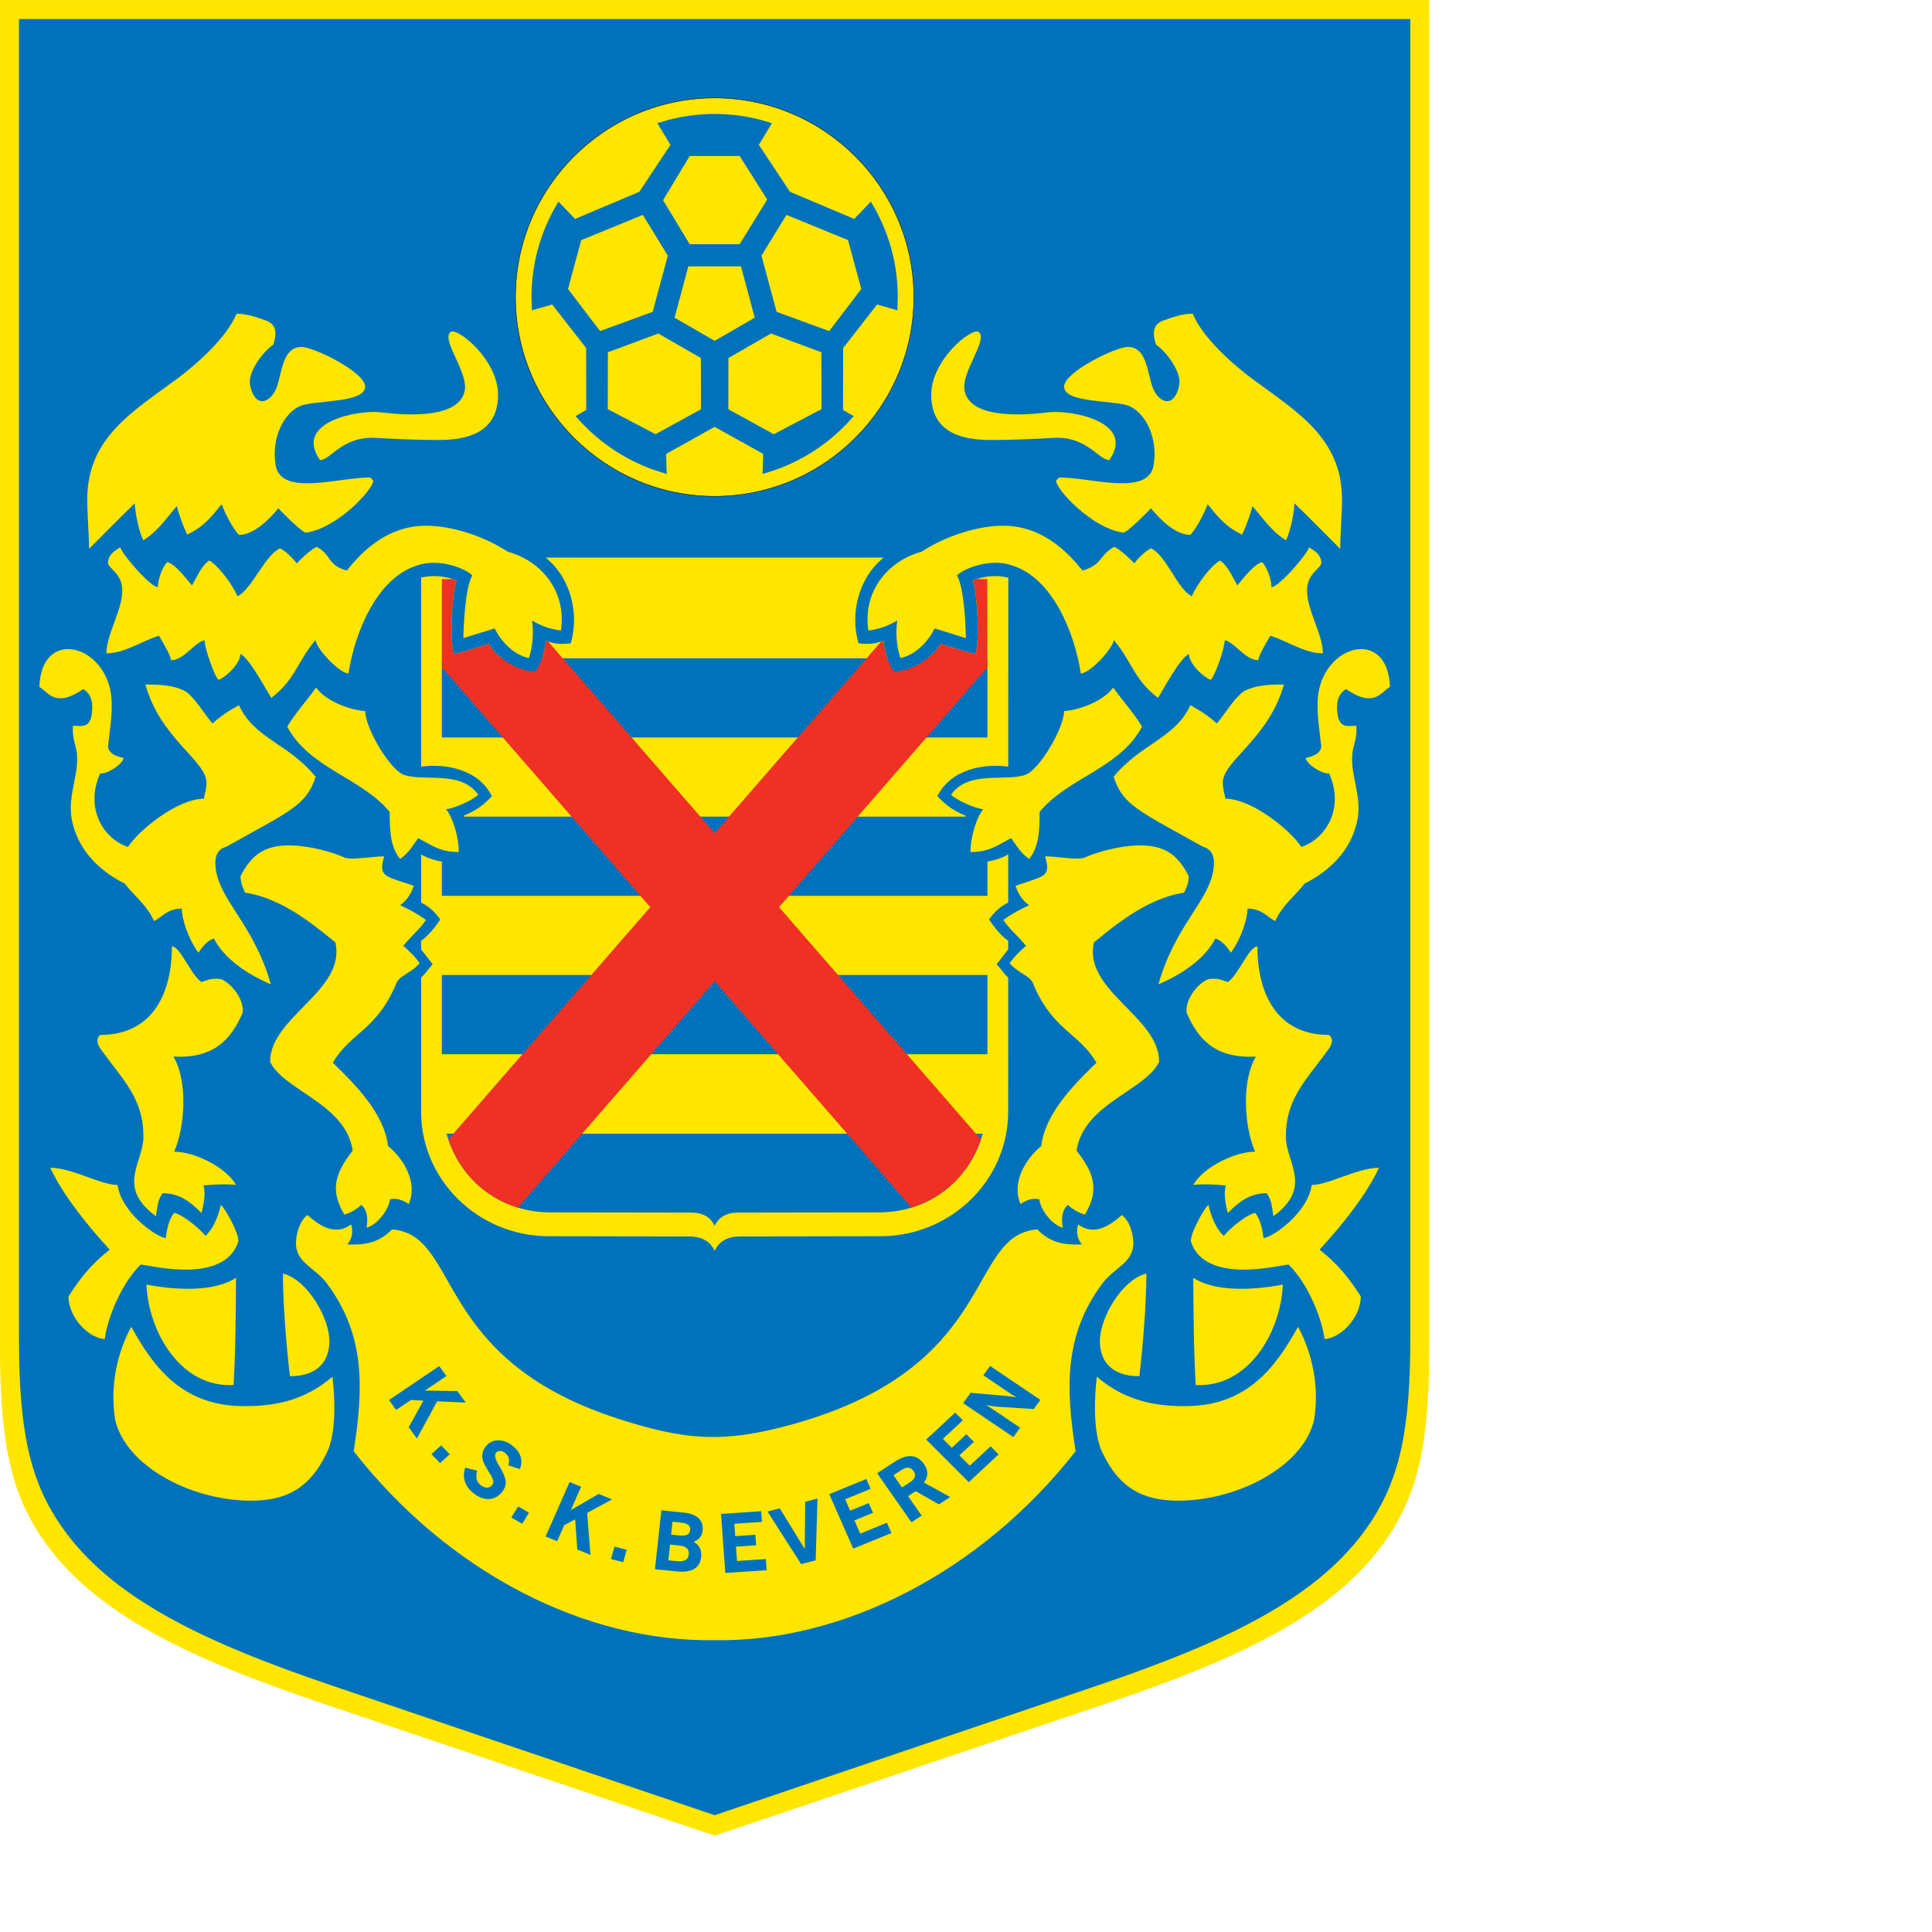 <?xml version="1.0" encoding="UTF-8" standalone="no"?>
<svg
   xmlns:dc="http://purl.org/dc/elements/1.1/"
   xmlns:cc="http://creativecommons.org/ns#"
   xmlns:rdf="http://www.w3.org/1999/02/22-rdf-syntax-ns#"
   xmlns:svg="http://www.w3.org/2000/svg"
   xmlns="http://www.w3.org/2000/svg"
   xmlns:sodipodi="http://sodipodi.sourceforge.net/DTD/sodipodi-0.dtd"
   xmlns:inkscape="http://www.inkscape.org/namespaces/inkscape"
   version="1.1"
   id="Layer_1"
   x="0px"
   y="0px"
   viewBox="0 0 1000 1000"
   xml:space="preserve"
   sodipodi:docname="Beveren.svg"
   width="1000"
   height="1000"
   inkscape:version="1.0.1 (3bc2e813f5, 2020-09-07)"><defs
   id="defs37" /><sodipodi:namedview
   pagecolor="#ffffff"
   bordercolor="#666666"
   borderopacity="1"
   objecttolerance="10"
   gridtolerance="10"
   guidetolerance="10"
   inkscape:pageopacity="0"
   inkscape:pageshadow="2"
   inkscape:window-width="1920"
   inkscape:window-height="1017"
   id="namedview35"
   showgrid="false"
   inkscape:zoom="1.1186869"
   inkscape:cx="306"
   inkscape:cy="396"
   inkscape:window-x="-8"
   inkscape:window-y="-8"
   inkscape:window-maximized="1"
   inkscape:current-layer="Layer_1" />















<g
   id="g880"
   transform="matrix(2.486,0,0,2.486,-26.923,-336.336)"><path
     style="fill:#ffe600"
     d="m 10.831,135.307 v 280.668 0 c 0,19.547 2.248,30.085 8.876,39.748 10.686,15.581 30.73,24.95 58.282,34.241 v 0 l 81.634,27.525 81.633,-27.525 v 0 c 27.553,-9.291 47.596,-18.661 58.282,-34.241 6.629,-9.663 8.877,-20.201 8.877,-39.748 v 0 -280.668 z"
     id="path2" /><path
     style="fill:#0072bc"
     d="m 159.623,513.227 -79.52,-26.935 v 0 C 53.299,477.213 33.809,468.033 23.416,452.79 16.97,443.332 14.782,433.019 14.782,413.892 v 0 -274.634 h 289.681 v 274.634 0 c 0,19.127 -2.188,29.44 -8.634,38.898 -10.393,15.243 -29.883,24.423 -56.688,33.502 v 0 z"
     id="path4" /><path
     style="fill:#ffe600"
     d="m 248.045,421.829 c -6.022,0 -8.291,-3.401 -8.21,-7.503 0.095,-4.736 4.556,-12.568 9.677,-13.886 0.001,5.843 -0.701,15.253 -1.467,21.389 z m 11.736,1.832 c -0.441,-7.517 -0.458,-16.316 -0.512,-22.32 4.251,2.767 11.596,2.749 18.658,1.409 -0.442,9.977 -7.199,21.52 -18.146,20.911 z m 26.821,-9.573 c -0.465,-4.036 -3.334,-11.442 -7.482,-15.511 -1.95,0.128 -17.181,4.23 -20.285,-4.625 -0.458,-1.309 2.424,-6.666 3.585,-7.828 0.31,1.251 1.056,4.407 3.205,6.503 0.908,-1.226 4.605,-4.443 6.555,-4.805 1.168,1.581 1.505,3.559 1.722,5.241 1.78,-0.117 9.142,-5.092 10.043,-11.057 3.569,0 9.456,-3.572 14,-3.572 -2.597,5.521 -7.258,11.477 -12.367,17.031 3.81,3.066 6.017,5.733 8.575,9.758 -0.063,4.72 -4.476,8.755 -7.551,8.865 z m -47.407,7.844 c -0.445,3.706 -0.839,10.397 0.764,14.914 3.114,7.135 7.541,10.655 15.274,10.88 12.817,0.373 27.136,-7.065 29.225,-16.975 1.299,-8.28 -1.244,-15.337 -3.38,-19.213 -4.657,8.501 -10.605,16.235 -22.736,16.509 -7.248,0.164 -13.45,-1.249 -19.147,-6.115 z m -79.572,54.856 c 26.442,0.445 55.286,-13.965 75.15,-39.331 -1.94,-12.696 -2.636,-23.942 5.591,-34.959 2.495,-3.344 6.592,-4.299 6.426,-8.605 -0.086,-2.272 -1,-4.668 -2.406,-5.632 -2.822,2.58 -5.938,4.268 -9.061,1.968 -0.441,1.242 -0.303,3.018 0.791,4.146 -4.511,0.274 -7.12,-0.854 -9.301,-3.113 -14.912,1.129 -7.766,28.502 -50.826,40.536 -14.46,4.038 -22.521,3.44 -36.893,-1.262 -38.441,-12.576 -32.248,-38.183 -46.662,-39.274 -2.179,2.259 -4.788,3.387 -9.299,3.113 1.094,-1.128 1.232,-2.903 0.789,-4.146 -3.123,2.3 -6.236,0.612 -9.061,-1.968 -1.404,0.964 -2.318,3.36 -2.406,5.632 -0.165,4.306 3.933,5.262 6.426,8.605 8.227,11.016 7.531,22.262 5.591,34.959 19.863,25.365 48.357,39.776 75.151,39.331 z M 71.201,421.829 c 6.02,0 8.291,-3.401 8.208,-7.503 -0.095,-4.736 -4.556,-12.568 -9.675,-13.886 -10e-4,5.843 0.699,15.253 1.467,21.389 z m -11.738,1.832 c 0.444,-7.517 0.46,-16.316 0.512,-22.32 -4.251,2.767 -11.596,2.749 -18.656,1.409 0.44,9.977 7.199,21.52 18.144,20.911 z m -26.819,-9.573 c 0.463,-4.036 3.334,-11.442 7.48,-15.511 1.949,0.128 17.181,4.23 20.284,-4.625 0.458,-1.309 -2.422,-6.666 -3.585,-7.828 -0.308,1.251 -1.054,4.407 -3.205,6.503 -0.908,-1.226 -4.606,-4.443 -6.553,-4.805 -1.168,1.581 -1.505,3.559 -1.724,5.241 -1.781,-0.117 -9.143,-5.092 -10.042,-11.057 -3.571,0 -9.456,-3.572 -14.001,-3.572 2.597,5.521 7.259,11.477 12.368,17.031 -3.81,3.066 -6.019,5.733 -8.577,9.758 0.066,4.72 4.478,8.755 7.555,8.865 z m 47.407,7.844 c 0.445,3.706 0.839,10.397 -0.766,14.914 -3.113,7.135 -7.54,10.655 -15.272,10.88 -12.819,0.373 -27.138,-7.065 -29.227,-16.975 -1.297,-8.28 1.246,-15.337 3.382,-19.213 4.656,8.501 10.604,16.235 22.736,16.509 7.248,0.164 13.45,-1.249 19.147,-6.115 z"
     id="path6" /><path
     style="fill:#ffe600"
     d="m 159.623,395.74 c -0.919,-2.02 -2.708,-3.022 -5.366,-3.01 v 0 l -29.51,-0.048 v 0 C 110.35,392.5 98.509,381.014 98.509,366.75 v 0 -27.89 0 c 0.93,-0.917 1.919,-2.344 2.41,-2.79 -0.734,-0.957 -1.626,-2.073 -2.41,-3.107 v 0 -1.809 0 c 0.82,-0.546 2.174,-1.713 3.992,-4.42 -1.284,-1.8 -2.616,-2.867 -3.992,-3.515 v 0 -10.047 0 c 2.004,1.266 6.307,2.331 9.863,1.374 0.606,-3.019 -0.07,-7.115 -1.037,-9.41 3.156,-1.24 4.714,-2.838 5.912,-4.073 -2.836,-5.725 -9.901,-6.837 -14.738,-6.151 v 0 -39.37 0 c 2.77,-0.613 5.23,-0.258 7.487,0.65 -0.637,0.042 -1.714,9.634 -0.774,15.269 2.536,-0.42 5.072,-1.464 7.397,-2.116 0.861,2.123 5.53,5.783 9.735,5.74 0.831,-1.275 2.021,-3.859 2.08,-6.39 2.127,0.778 3.389,0.721 5.231,0.545 1.773,-6.073 0.113,-13.545 -5.227,-17.849 v 0 h 70.369 v 0 c -5.341,4.304 -7.001,11.775 -5.226,17.849 1.841,0.176 3.102,0.233 5.229,-0.545 0.06,2.531 1.249,5.115 2.08,6.39 4.205,0.043 8.874,-3.617 9.735,-5.74 2.327,0.652 4.861,1.695 7.399,2.116 0.939,-5.635 -0.137,-15.227 -0.774,-15.269 2.264,-0.911 4.73,-1.265 7.512,-0.645 v 0 l -0.011,39.366 v 0 c -4.839,-0.691 -11.914,0.418 -14.753,6.149 1.198,1.235 2.756,2.833 5.914,4.073 -0.968,2.294 -1.643,6.391 -1.038,9.41 3.562,0.959 7.873,-0.111 9.873,-1.38 v 0 l -0.002,10.05 v 0 c -1.379,0.647 -2.715,1.715 -4,3.518 1.823,2.713 3.179,3.879 3.998,4.423 v 0 1.799 0 c -0.785,1.036 -1.68,2.154 -2.415,3.113 0.492,0.447 1.483,1.876 2.415,2.794 v 0 l -0.007,27.886 v 0 c -0.003,14.264 -11.838,25.75 -26.236,25.932 v 0 l -29.509,0.048 v 0 c -2.66,-0.01 -4.448,0.992 -5.368,3.012 z"
     id="path8" /><path
     style="fill:#0072bc"
     d="m 159.623,390.525 c -0.852,-1.858 -2.51,-2.779 -4.973,-2.768 v 0 l -29.734,-0.043 v 0 c -10.351,-0.225 -18.504,-6.958 -21.105,-16.384 v 0 h 111.624 v 0 c -2.6,9.426 -10.753,16.159 -21.104,16.384 v 0 l -29.734,0.043 v 0 c -2.465,-0.011 -4.122,0.91 -4.974,2.768 z m -56.792,-35.74 v -16.486 h 113.58 v 16.486 z m 0,-32.977 v -8.142 l 3.505,-8.346 H 212.91 l 3.5,8.347 v 8.142 H 102.831 Z m 0,-32.968 v -16.488 h 13.974 v 0 c 1.643,1.021 3.459,1.632 4.941,1.909 0.388,-0.596 0.708,-1.234 0.961,-1.909 v 0 h 73.835 v 0 c 0.251,0.674 0.571,1.313 0.959,1.909 1.482,-0.277 3.3,-0.888 4.94,-1.909 v 0 h 13.971 v 16.488 z"
     id="path10" /><path
     style="fill:#ee3124"
     d="m 194.286,268.875 -34.663,39.875 -34.662,-39.875 v 0 c -0.169,-0.055 -0.344,-0.114 -0.526,-0.18 -0.059,2.531 -1.25,5.115 -2.08,6.39 -4.205,0.043 -8.874,-3.617 -9.735,-5.74 -2.325,0.652 -4.861,1.695 -7.397,2.116 -0.94,-5.635 0.137,-15.227 0.774,-15.269 -0.298,-0.121 -0.599,-0.23 -0.905,-0.329 v 0 h -2.26 v 18.367 l 43.388,49.941 -42.041,48.359 v 0 c 2.287,6.84 7.574,12.096 14.472,14.196 v 0 l 40.973,-47.134 40.974,47.134 v 0 c 6.898,-2.097 12.185,-7.354 14.474,-14.192 v 0 l -42.042,-48.363 43.383,-49.929 -0.023,-18.378 h -2.235 v 0 c -0.306,0.1 -0.605,0.209 -0.903,0.329 0.638,0.042 1.714,9.634 0.774,15.269 -2.538,-0.42 -5.072,-1.464 -7.399,-2.116 -0.861,2.123 -5.53,5.783 -9.735,5.74 -0.831,-1.275 -2.02,-3.859 -2.08,-6.39 -0.183,0.065 -0.357,0.125 -0.526,0.179 z"
     id="path12" /><path
     style="fill:#ffe600"
     d="m 57.979,311.571 c 13.391,-7.499 16.673,-8.627 18.57,-14.566 -5.815,-7.027 -12.778,-7.93 -15.974,-14.889 -2.286,1.256 -3.736,2.228 -5.518,3.814 -2.382,-2.966 -3.519,-5.097 -5.517,-6.657 -2.807,-1.535 -6.433,-1.458 -8.439,-1.458 3.151,11.293 12.655,15.82 12.718,20.393 0.02,1.281 -0.429,2.566 -0.539,3.387 -5.517,0 -13.603,6.595 -15.806,10.034 -5.074,-1.659 -9.052,-8.008 -5.788,-15.312 1.339,0.188 4.49,-1.692 4.901,-3.193 -0.81,-0.235 -3.059,-0.59 -3.27,-2.398 0.384,-3.534 0.911,-6.488 0.748,-9.662 -0.338,-6.627 -5.164,-10.771 -9.266,-10.624 -2.993,0.106 -5.597,2.496 -5.773,7.87 1.9,1.102 3.241,4.477 9.119,0.469 1.619,0.922 2.361,2.821 1.593,6.177 -0.705,1.609 -1.474,1.583 -3.698,1.44 -0.164,1.081 0.068,2.796 0.454,4.078 1.562,5.212 -1.916,9.954 -0.65,15.804 1.33,6.159 5.783,10.399 10.977,12.996 1.554,2.165 4.607,4.428 6.085,7.794 1.634,-0.79 2.745,-2.596 5.757,-2.596 0.014,1.844 1.17,6.025 3.474,9.173 0.874,-1.311 2.093,-2.702 3.244,-2.922 2.748,5.398 9.567,8.538 11.839,9.511 -3.647,-12.846 -11.023,-17.602 -11.54,-24.717 -0.143,-1.995 0.481,-3.439 2.299,-3.946 z m 31.25,-85.104 c 4.271,0.267 9.314,0.436 12.789,0.436 5.257,0 12.475,-1.028 12.511,-9.365 0.031,-7.424 -8.569,-14.16 -9.881,-13.13 -2.069,1.622 3.76,8.36 2.92,12.303 -1.137,5.332 -10.471,5.294 -17.373,4.437 -4.756,-0.591 -18.327,1.958 -12.739,9.927 2.328,-0.03 4.606,-5.054 11.773,-4.608 z m 32.372,38.011 c 2.001,1.201 3.791,1.789 6.017,2.093 1.206,-8.129 -4.003,-14.455 -11.061,-16.407 -4.824,-3.146 -11.251,-5.313 -16.682,-5.412 -9.242,-0.169 -14.732,6.793 -16.853,9.338 -4.16,-1.189 -3.073,-3.246 -6.252,-4.949 -1.372,0.692 -3.138,2.364 -4.158,3.442 -0.739,-0.989 -2.073,-2.388 -3.477,-3.134 -3.217,1.494 -5.869,8.566 -8.852,9.98 -1.115,-2.532 -3.925,-6.282 -5.872,-7.433 -1.606,1.017 -2.434,3.164 -3.614,5.174 -1.352,-1.577 -3.418,-4.352 -5.121,-4.85 -0.945,0.846 -1.977,3.497 -1.977,5.216 -1.592,0 -7.79,-7.248 -7.79,-8.285 -0.992,0.548 -2.597,1.488 -2.597,3.246 0.022,1.06 2.785,2.122 2.961,5.314 0.238,4.314 -3.286,9.373 -3.286,13.511 3.894,0 7.704,-2.738 10.95,-3.655 0.531,0.914 2.485,4.108 2.485,5.082 2.77,0 4.836,-3.709 7.013,-4.151 -0.061,1.573 2.199,7.919 2.935,8.243 1.622,-0.649 4.501,-3.429 4.501,-5.377 1.739,0.642 5.335,7.36 6.436,9.131 5.114,-3.917 5.339,-7.466 9.23,-12.069 0,1.618 4.921,6.974 6.845,6.974 1.299,-8.438 5.855,-19.835 14.283,-22.469 4.465,-1.594 10,0.552 11.511,2.063 -1.619,2.682 -1.859,11.828 -1.859,13.057 v 0 l 6.492,-2.021 v 0 c 1.298,2.597 3.894,5.518 7.14,6.167 0.806,-2.489 1.023,-5.096 0.652,-7.819 z M 88.546,235.349 87.897,234.7 v 0 c -6.697,0 -18.586,4.02 -19.677,-2.56 -0.934,-5.635 1.671,-10.766 5.011,-12.274 2.947,-1.331 13.743,-0.544 13.628,-4.14 -0.096,-2.994 -10.825,-8.291 -13.377,-8.203 -3.787,0.132 -3.914,5.145 -4.992,8.269 -1.061,3.08 -4.369,4.977 -5.566,-0.163 -0.642,-2.75 2.536,-6.995 4.794,-8.574 0.988,-2.863 0.319,-4.396 -1.552,-5.038 -1.716,-0.587 -3.661,-1.399 -6.098,-1.399 -1.93,4.826 -8.141,10.409 -12.421,13.577 -9.126,6.758 -18.611,12.2 -18.65,24.995 -0.011,3.19 0.376,7.472 0.376,10.373 3.187,-3.164 6.388,-6.45 9.524,-9.483 0.042,1.705 0.77,5.681 1.776,7.705 3.193,-1.955 5.131,-5.115 6.984,-7.105 0.328,1.415 1.234,4.077 2.159,5.915 4,-1.826 5.948,-5.008 7.183,-6.322 0.572,1.717 2.351,5.158 3.575,6.381 3.147,0.066 6.627,-3.538 8.199,-5.537 0,0.038 4.97,5.178 5.781,5.067 6.499,-0.889 13.992,-8.978 13.992,-10.835 z m 9.352,74.443 c 3.083,1.623 4.563,2.894 8.457,2.894 0,-3.245 -1.336,-7.39 -2.667,-8.912 1.669,-0.116 5.652,-1.933 6.714,-3.011 -3.579,-5.128 -11.168,-2.706 -15.42,-4.122 -2.921,-0.975 -8.115,-9.739 -8.115,-13.309 -1.622,0 -7.491,-1.311 -10.246,-4.869 -1.664,2.386 -4.503,5.573 -5.983,8.114 4.564,8.689 15.482,10.627 21.325,17.768 0,3.659 0.096,7.297 2.181,9.79 1.961,-1.411 2.531,-2.712 3.754,-4.343 z m -44.693,72.314 c 2.376,-0.234 4.793,-0.314 6.766,-0.114 -2.148,-3.743 -8.682,-6.913 -12.874,-6.913 2.204,-5.001 2.932,-14.543 -0.153,-19.799 8.309,0.427 11.984,-3.434 14.423,-9.178 0.276,-2.56 -2.037,-5.846 -4.446,-6.924 -2.25,-0.375 -3.064,0.317 -4.166,0.571 -2.316,-1.658 -4.382,-7.404 -6.135,-7.404 0,10.063 -4.22,18.432 -14.932,18.432 -1.35,1.172 0.046,2.859 0.324,3.247 4.446,6.173 8.949,10.165 8.66,18.587 -0.462,5.202 -5.339,10.055 2.616,15.901 0.347,-2.529 0.514,-3.55 1.397,-4.784 3.571,0 5.83,1.849 8.101,4.121 0.247,-1.199 0.992,-3.663 0.419,-5.743 z m 32.871,4.036 c 0.696,0.706 1.549,1.709 1.073,4.786 2.646,-0.834 4.736,-4.189 4.855,-5.912 1.173,-0.311 2.538,-0.015 3.919,0.964 1.923,-4.31 -0.864,-9.258 -4.299,-12.075 -0.758,-6.52 -6.362,-12.412 -11.499,-17.347 3.644,-6.293 9.304,-6.759 13.343,-16.833 1.067,-1.571 2.871,-1.786 4.717,-3.852 -0.49,-0.979 -2.657,-3.088 -3.403,-3.636 1.901,-2.316 3.482,-3.496 4.728,-5.41 -1.821,-1.337 -3.526,-2.192 -5.361,-3.063 0.838,-0.62 2.04,-1.673 2.823,-4.036 -1.424,-0.562 -3.839,-1.146 -5.438,-1.979 -2.149,-1.122 -0.608,-3.777 -0.771,-4.16 -2.271,0 -6.844,0.843 -8.171,0.253 -2.47,-1.098 -7.118,-2.475 -11.332,-2.528 -5.259,-0.067 -8.05,1.861 -10.36,6.423 0.052,1.214 0.304,2.075 0.975,3.416 8.269,1.217 15.53,7.806 18.784,10.345 2.271,10.063 -13.59,15.452 -13.59,24.864 2.853,6.02 15.703,8.657 17.203,18.503 -3.729,4.704 -4.759,8.251 -1.751,13.289 0.994,-0.184 2.638,-1.094 3.555,-2.012 z m 175.19,-74.571 c -13.392,-7.499 -16.672,-8.627 -18.57,-14.566 5.815,-7.027 12.78,-7.93 15.974,-14.889 2.286,1.256 3.736,2.228 5.518,3.814 2.382,-2.966 3.521,-5.097 5.519,-6.657 2.805,-1.535 6.43,-1.458 8.439,-1.458 -3.151,11.293 -12.657,15.82 -12.72,20.393 -0.018,1.281 0.429,2.566 0.539,3.387 5.519,0 13.604,6.595 15.808,10.034 5.074,-1.659 9.052,-8.008 5.786,-15.312 -1.337,0.188 -4.488,-1.692 -4.901,-3.193 0.812,-0.235 3.061,-0.59 3.272,-2.398 -0.386,-3.534 -0.911,-6.488 -0.749,-9.662 0.336,-6.627 5.164,-10.771 9.264,-10.624 2.994,0.106 5.598,2.496 5.773,7.87 -1.898,1.102 -3.241,4.477 -9.117,0.469 -1.619,0.922 -2.363,2.821 -1.595,6.177 0.707,1.609 1.475,1.583 3.699,1.44 0.164,1.081 -0.067,2.796 -0.452,4.078 -1.562,5.212 1.912,9.954 0.65,15.804 -1.332,6.159 -5.784,10.399 -10.978,12.996 -1.552,2.165 -4.607,4.428 -6.083,7.794 -1.634,-0.79 -2.746,-2.596 -5.759,-2.596 -0.012,1.844 -1.17,6.025 -3.471,9.173 -0.876,-1.311 -2.095,-2.702 -3.247,-2.922 -2.748,5.398 -9.567,8.538 -11.839,9.511 3.646,-12.846 11.024,-17.602 11.54,-24.717 0.141,-1.995 -0.482,-3.439 -2.3,-3.946 z m -31.25,-85.104 c -4.27,0.267 -9.313,0.436 -12.788,0.436 -5.256,0 -12.475,-1.028 -12.509,-9.365 -0.034,-7.424 8.567,-14.16 9.881,-13.13 2.069,1.622 -3.762,8.36 -2.92,12.303 1.136,5.332 10.469,5.294 17.371,4.437 4.758,-0.591 18.329,1.958 12.741,9.927 -2.331,-0.03 -4.61,-5.054 -11.776,-4.608 z m -32.371,38.011 c -2.001,1.201 -3.791,1.789 -6.018,2.093 -1.206,-8.129 4.003,-14.455 11.063,-16.407 4.824,-3.146 11.251,-5.313 16.682,-5.412 9.24,-0.169 14.732,6.793 16.852,9.338 4.162,-1.189 3.434,-3.246 6.613,-4.949 1.373,0.692 3.138,2.364 4.157,3.442 0.739,-0.989 2.075,-2.388 3.477,-3.134 3.219,1.494 5.512,8.566 8.495,9.98 1.116,-2.532 3.924,-6.282 5.872,-7.433 1.605,1.017 2.434,3.164 3.612,5.174 1.353,-1.577 3.418,-4.352 5.123,-4.85 0.945,0.846 1.976,3.497 1.976,5.216 1.591,0 7.79,-7.248 7.79,-8.285 0.991,0.548 2.597,1.488 2.597,3.246 -0.024,1.06 -2.787,2.122 -2.963,5.314 -0.238,4.314 3.288,9.373 3.288,13.511 -3.896,0 -7.706,-2.738 -10.95,-3.655 -0.531,0.914 -2.487,4.108 -2.487,5.082 -2.769,0 -4.836,-3.709 -7.014,-4.151 0.063,1.573 -2.199,7.919 -2.933,8.243 -1.622,-0.649 -4.501,-3.429 -4.501,-5.377 -1.741,0.642 -5.335,7.36 -6.438,9.131 -5.112,-3.917 -5.337,-7.466 -9.229,-12.069 0,1.618 -4.921,6.974 -6.846,6.974 -1.298,-8.438 -5.854,-19.835 -14.281,-22.469 -4.466,-1.594 -10,0.552 -11.512,2.063 1.621,2.682 1.859,11.828 1.859,13.057 v 0 l -6.491,-2.021 v 0 c -1.3,2.597 -3.895,5.518 -7.14,6.167 -0.808,-2.489 -1.026,-5.096 -0.653,-7.819 z m 33.055,-29.129 0.647,-0.649 v 0 c 6.698,0 18.585,4.02 19.677,-2.56 0.936,-5.635 -1.668,-10.766 -5.009,-12.274 -2.949,-1.331 -13.743,-0.544 -13.628,-4.14 0.096,-2.994 10.823,-8.291 13.377,-8.203 3.787,0.132 3.914,5.145 4.992,8.269 1.061,3.08 4.369,4.977 5.566,-0.163 0.642,-2.75 -2.538,-6.995 -4.794,-8.574 -0.99,-2.863 -0.319,-4.396 1.55,-5.038 1.717,-0.587 3.661,-1.399 6.099,-1.399 1.93,4.826 8.141,10.409 12.42,13.577 9.125,6.758 18.609,12.2 18.65,24.995 0.009,3.19 -0.376,7.472 -0.376,10.373 -3.189,-3.164 -6.387,-6.45 -9.524,-9.483 -0.042,1.705 -0.771,5.681 -1.776,7.705 -3.193,-1.955 -5.131,-5.115 -6.984,-7.105 -0.328,1.415 -1.234,4.077 -2.159,5.915 -4,-1.826 -5.949,-5.008 -7.183,-6.322 -0.573,1.717 -2.353,5.158 -3.576,6.381 -3.146,0.066 -6.626,-3.538 -8.2,-5.537 0,0.038 -4.969,5.178 -5.781,5.067 -6.497,-0.889 -13.988,-8.978 -13.988,-10.835 z m -9.352,74.443 c -3.083,1.623 -4.563,2.894 -8.459,2.894 0,-3.245 1.337,-7.39 2.669,-8.912 -1.669,-0.116 -5.652,-1.933 -6.716,-3.011 3.581,-5.128 11.169,-2.706 15.422,-4.122 2.92,-0.975 8.113,-9.739 8.113,-13.309 1.624,0 7.493,-1.311 10.246,-4.869 1.664,2.386 4.504,5.573 5.983,8.114 -4.562,8.689 -15.481,10.627 -21.323,17.768 0,3.659 -0.098,7.297 -2.181,9.79 -1.964,-1.411 -2.531,-2.712 -3.754,-4.343 z m 44.694,72.314 c -2.377,-0.234 -4.794,-0.314 -6.768,-0.114 2.148,-3.743 8.684,-6.913 12.874,-6.913 -2.204,-5.001 -2.931,-14.543 0.154,-19.799 -8.31,0.427 -11.985,-3.434 -14.423,-9.178 -0.274,-2.56 2.037,-5.846 4.446,-6.924 2.249,-0.375 3.064,0.317 4.167,0.571 2.314,-1.658 4.38,-7.404 6.135,-7.404 0,10.063 4.218,18.432 14.93,18.432 1.349,1.172 -0.047,2.859 -0.325,3.247 -4.444,6.173 -8.947,10.165 -8.659,18.587 0.461,5.202 5.34,10.055 -2.617,15.901 -0.345,-2.529 -0.512,-3.55 -1.397,-4.784 -3.569,0 -5.829,1.849 -8.101,4.121 -0.246,-1.199 -0.992,-3.663 -0.416,-5.743 z m -32.874,4.036 c -0.694,0.706 -1.547,1.709 -1.072,4.786 -2.643,-0.834 -4.735,-4.189 -4.854,-5.912 -1.176,-0.311 -2.538,-0.015 -3.921,0.964 -1.923,-4.31 0.866,-9.258 4.299,-12.075 0.759,-6.52 6.362,-12.412 11.501,-17.347 -3.644,-6.293 -9.306,-6.759 -13.343,-16.833 -1.069,-1.571 -2.873,-1.786 -4.717,-3.852 0.488,-0.979 2.657,-3.088 3.403,-3.636 -1.903,-2.316 -3.484,-3.496 -4.73,-5.41 1.821,-1.337 3.527,-2.192 5.362,-3.063 -0.839,-0.62 -2.039,-1.673 -2.824,-4.036 1.426,-0.562 3.839,-1.146 5.439,-1.979 2.147,-1.122 0.608,-3.777 0.771,-4.16 2.271,0 6.844,0.843 8.169,0.253 2.471,-1.098 7.12,-2.475 11.332,-2.528 5.259,-0.067 8.049,1.861 10.36,6.423 -0.052,1.214 -0.305,2.075 -0.973,3.416 -8.271,1.217 -15.532,7.806 -18.784,10.345 -2.271,10.063 13.59,15.452 13.59,24.864 -2.853,6.02 -15.704,8.657 -17.204,18.503 3.731,4.704 4.76,8.251 1.751,13.289 -0.993,-0.184 -2.638,-1.094 -3.555,-2.012 z"
     id="path14" /><path
     style="fill:#ffe600;stroke:#000000;stroke-width:0.084"
     d="m 159.623,155.69 c 22.838,0 41.467,18.627 41.467,41.466 0,22.839 -18.629,41.467 -41.467,41.467 -22.839,0 -41.466,-18.628 -41.466,-41.467 -10e-4,-22.839 18.626,-41.466 41.466,-41.466 z"
     id="path16" /><path
     style="fill:#0072bc;stroke:#0072bc;stroke-width:0.271"
     d="m 92.009,426.822 10.236,-6.915 1.337,1.846 -4.728,3.193 7.125,0.108 1.536,2.118 -5.75,-0.258 -4.148,7.635 -1.535,-2.116 3.129,-5.642 -2.864,-0.148 -2.999,2.022 z m 8.842,11.235 1.822,-1.64 1.608,1.665 -1.822,1.64 z m 6.922,2.961 2.251,0.584 v 0 c -0.166,0.705 -0.187,1.293 -0.063,1.763 0.12,0.471 0.4,0.876 0.834,1.216 0.483,0.378 0.958,0.571 1.42,0.579 0.466,0.009 0.851,-0.17 1.157,-0.534 0.238,-0.285 0.337,-0.609 0.292,-0.973 -0.047,-0.361 -0.256,-0.849 -0.634,-1.464 v 0 l -0.225,-0.36 v 0 c -0.67,-1.074 -1.091,-1.871 -1.267,-2.392 -0.173,-0.521 -0.211,-1.037 -0.115,-1.546 0.093,-0.506 0.329,-0.984 0.701,-1.429 0.634,-0.754 1.444,-1.14 2.427,-1.154 0.983,-0.013 1.943,0.348 2.884,1.083 0.821,0.642 1.365,1.348 1.625,2.12 0.263,0.771 0.241,1.599 -0.069,2.482 v 0 l -2.147,-0.707 v 0 c 0.145,-0.568 0.159,-1.06 0.042,-1.474 -0.118,-0.414 -0.381,-0.781 -0.789,-1.102 -0.395,-0.307 -0.784,-0.46 -1.164,-0.46 -0.379,0.003 -0.696,0.155 -0.949,0.457 -0.395,0.47 -0.211,1.355 0.545,2.655 0.201,0.329 0.304,0.504 0.316,0.528 0.082,0.148 0.158,0.289 0.228,0.42 0.614,1.105 0.924,1.99 0.925,2.655 0.003,0.665 -0.262,1.318 -0.802,1.961 -0.722,0.859 -1.587,1.309 -2.592,1.345 -1.005,0.036 -2.021,-0.345 -3.044,-1.143 -0.887,-0.694 -1.479,-1.467 -1.78,-2.327 -0.303,-0.857 -0.306,-1.784 -0.007,-2.783 z m 9.708,10.171 1.284,-2.06 2.021,1.171 -1.284,2.061 z m 7.132,3.937 4.883,-11.098 2.148,0.88 -2.257,5.128 6.102,-3.551 2.465,1.008 -5.018,2.723 0.676,8.596 -2.464,-1.009 -0.445,-6.384 -2.511,1.339 -1.432,3.248 z m 13.599,4.665 0.644,-2.322 2.279,0.589 -0.644,2.322 z m 12.202,-4.86 1.911,0.193 v 0 c 0.729,0.075 1.289,0.006 1.678,-0.2 0.388,-0.207 0.608,-0.56 0.663,-1.058 0.057,-0.516 -0.084,-0.91 -0.419,-1.179 -0.337,-0.27 -0.916,-0.447 -1.734,-0.53 v 0 l -1.777,-0.182 z m -0.583,5.344 1.909,0.193 v 0 c 0.847,0.086 1.479,0.003 1.897,-0.248 0.419,-0.247 0.662,-0.687 0.729,-1.309 0.062,-0.573 -0.081,-1.027 -0.431,-1.361 -0.348,-0.333 -0.915,-0.54 -1.7,-0.621 v 0 l -2.018,-0.205 z m -2.487,1.612 1.305,-11.988 4.51,0.457 v 0 c 1.355,0.137 2.363,0.516 3.014,1.129 0.653,0.613 0.924,1.438 0.811,2.475 -0.064,0.586 -0.263,1.064 -0.595,1.439 -0.335,0.373 -0.83,0.674 -1.491,0.906 0.682,0.297 1.17,0.707 1.462,1.232 0.296,0.524 0.402,1.155 0.321,1.896 -0.123,1.127 -0.593,1.933 -1.409,2.414 -0.817,0.481 -1.997,0.643 -3.539,0.487 v 0 z m 14.625,0.766 -0.871,-12.025 8.093,-0.546 0.141,1.954 -5.757,0.389 0.207,2.844 4.193,-0.286 0.139,1.925 -4.193,0.282 0.236,3.254 6.008,-0.406 0.15,2.052 z m 15.721,-1.855 -6.84,-10.711 2.279,-0.591 5.393,8.79 0.085,-10.207 2.286,-0.591 -0.366,12.577 z m 10.86,-3.241 -4.883,-11.095 7.469,-3.059 0.791,1.803 -5.313,2.177 1.155,2.622 3.87,-1.585 0.781,1.773 -3.87,1.585 1.321,3.004 5.544,-2.272 0.833,1.895 z m 10.045,-12.384 1.696,-1.103 v 0 c 0.631,-0.413 1.015,-0.825 1.15,-1.237 0.137,-0.415 0.036,-0.861 -0.299,-1.339 -0.328,-0.471 -0.718,-0.722 -1.175,-0.755 -0.453,-0.032 -0.994,0.153 -1.615,0.557 v 0 l -1.696,1.105 z m 2.033,6.878 -6.985,-9.993 3.506,-2.283 v 0 c 0.658,-0.428 1.271,-0.741 1.838,-0.933 0.572,-0.196 1.107,-0.273 1.605,-0.234 0.978,0.067 1.822,0.608 2.532,1.622 0.45,0.646 0.663,1.289 0.641,1.936 -0.027,0.644 -0.29,1.254 -0.788,1.835 v 0 l 5.431,2.989 -2.095,1.363 -4.831,-2.753 -1.78,1.158 2.834,4.052 z m 11.909,-8.351 -8.679,-8.673 5.836,-5.438 1.41,1.41 -4.153,3.87 2.053,2.049 3.024,-2.819 1.388,1.389 -3.024,2.818 2.349,2.346 4.333,-4.037 1.48,1.478 z m 9.249,-9.383 -10.234,-6.913 1.44,-1.984 7.203,0.636 v 0 c 0.552,0.055 1.1,0.125 1.647,0.211 0.253,0.04 0.521,0.088 0.804,0.15 0.208,0.042 0.476,0.1 0.804,0.176 -0.38,-0.176 -0.615,-0.29 -0.706,-0.339 -0.094,-0.05 -0.207,-0.119 -0.34,-0.211 -0.147,-0.098 -0.355,-0.231 -0.626,-0.398 -0.273,-0.166 -0.442,-0.272 -0.511,-0.317 v 0 l -5.506,-3.722 1.252,-1.725 10.235,6.914 -1.253,1.725 -7.517,-0.483 v 0 c -0.416,-0.036 -0.904,-0.101 -1.466,-0.193 -0.56,-0.093 -1.162,-0.21 -1.803,-0.353 0.217,0.106 0.397,0.196 0.545,0.27 0.15,0.072 0.297,0.16 0.443,0.258 0.139,0.094 0.348,0.229 0.631,0.402 0.283,0.173 0.469,0.29 0.554,0.349 v 0 l 5.658,3.822 z"
     id="path18" /><path
     style="fill:#0072bc;stroke:#0072bc;stroke-width:1.625"
     d="m 159.623,159.837 c 3.716,0 7.305,0.549 10.697,1.569 v 0 l -2.459,4.07 0.009,0.012 6.898,10.393 14.113,5.959 3.107,-3.232 v 0 c 3.149,5.47 4.956,11.806 4.956,18.55 0,0.564 -0.015,1.125 -0.041,1.683 v 0 l -3.757,-1.087 -7.587,9.733 -0.011,13.62 1.765,1.025 v 0 c -4.49,4.973 -10.297,8.739 -16.86,10.738 v 0 l 0.105,-3.543 -10.934,-6.093 -10.933,6.093 0.105,3.543 v 0 c -6.563,-2 -12.372,-5.764 -16.862,-10.738 v 0 l 1.767,-1.025 -0.011,-13.62 -7.587,-9.733 -3.758,1.087 v 0 c -0.026,-0.558 -0.04,-1.118 -0.04,-1.683 0,-6.744 1.804,-13.081 4.956,-18.55 v 0 l 3.105,3.232 14.115,-5.959 6.898,-10.393 0.007,-0.012 -2.46,-4.07 v 0 c 3.391,-1.02 6.98,-1.569 10.697,-1.569 z"
     id="path20" /><polygon
     style="fill:#ffe600;stroke:#0072bc;stroke-width:1.625"
     points="153.52,189.937 165.726,189.937 168.912,201.831 159.623,207.193 150.332,201.831 "
     id="polygon22" /><polygon
     style="fill:#ffe600;stroke:#0072bc;stroke-width:1.625"
     points="171.284,203.836 161.679,209.366 161.656,220.984 171.924,226.62 182.69,220.968 182.662,208.072 "
     id="polygon24" /><polygon
     style="fill:#ffe600;stroke:#0072bc;stroke-width:1.625"
     points="168.498,188.397 171.85,200.833 183.755,205.197 191.04,195.641 188.078,184.686 174.242,179.021 "
     id="polygon26" /><polygon
     style="fill:#ffe600;stroke:#0072bc;stroke-width:1.625"
     points="153.969,166.962 165.275,166.962 171.52,176.832 165.275,186.958 153.969,186.958 147.935,176.973 147.944,176.959 147.935,176.947 147.955,176.941 "
     id="polygon28" /><polygon
     style="fill:#ffe600;stroke:#0072bc;stroke-width:1.625"
     points="147.962,203.836 157.567,209.366 157.59,220.984 147.32,226.62 136.555,220.968 136.585,208.072 "
     id="polygon30" /><polygon
     style="fill:#ffe600;stroke:#0072bc;stroke-width:1.625"
     points="150.747,188.397 147.396,200.833 135.491,205.197 128.206,195.641 131.166,184.686 145.002,179.021 "
     id="polygon32" /></g>
</svg>
